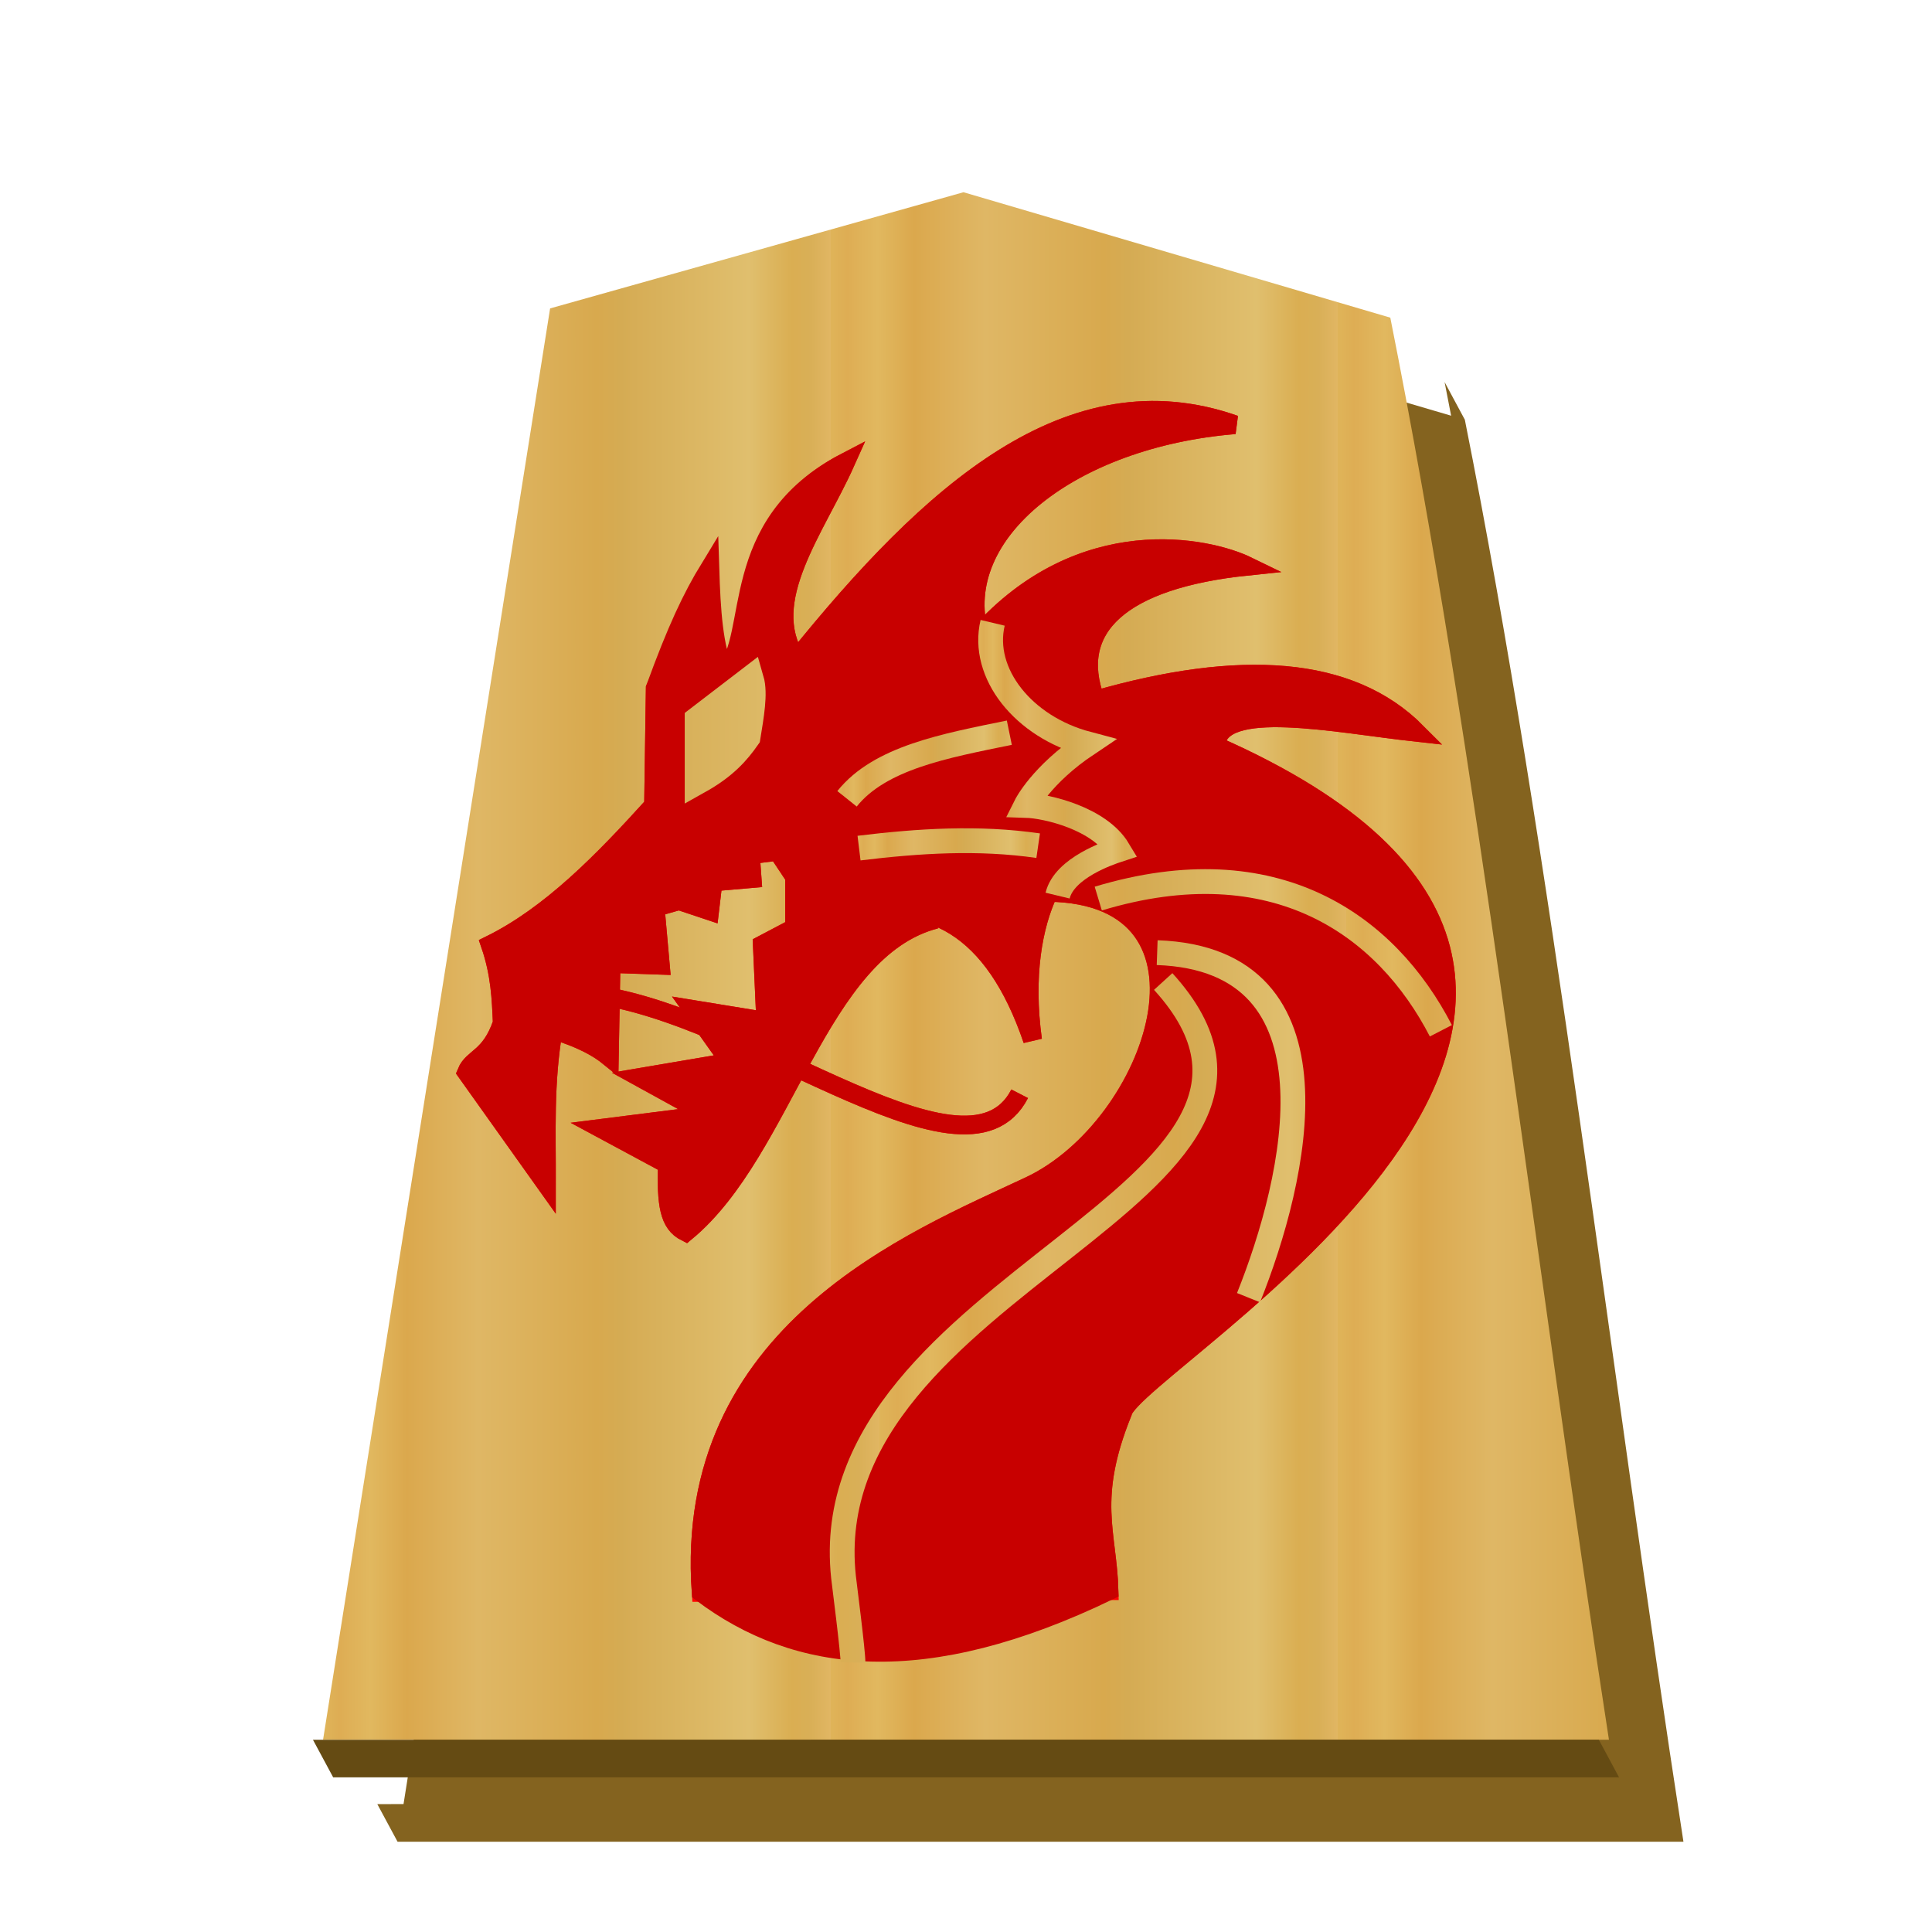 <?xml version="1.0" encoding="UTF-8" standalone="no"?>
<svg
   xmlns:dc="http://purl.org/dc/elements/1.1/"
   xmlns:cc="http://creativecommons.org/ns#"
   xmlns:rdf="http://www.w3.org/1999/02/22-rdf-syntax-ns#"
   xmlns:svg="http://www.w3.org/2000/svg"
   xmlns="http://www.w3.org/2000/svg"
   xmlns:xlink="http://www.w3.org/1999/xlink"
   xmlns:sodipodi="http://sodipodi.sourceforge.net/DTD/sodipodi-0.dtd"
   xmlns:inkscape="http://www.inkscape.org/namespaces/inkscape"
   width="60"
   height="60"
   version="1.1"
   id="svg83"
   sodipodi:docname="0RY.svg"
   inkscape:version="1.0.1 (3bc2e813f5, 2020-09-07)">
  <sodipodi:namedview
     pagecolor="#ffffff"
     bordercolor="#666666"
     borderopacity="1"
     objecttolerance="10"
     gridtolerance="10"
     guidetolerance="10"
     inkscape:pageopacity="0"
     inkscape:pageshadow="2"
     inkscape:window-width="1366"
     inkscape:window-height="711"
     id="namedview85"
     showgrid="false"
     inkscape:zoom="6.4346717"
     inkscape:cx="34.005582"
     inkscape:cy="35.689747"
     inkscape:window-x="0"
     inkscape:window-y="0"
     inkscape:window-maximized="1"
     inkscape:current-layer="svg83" />
  <defs
     id="defs41">
    <filter
       id="b">
      <feGaussianBlur
         in="SourceAlpha"
         result="blur"
         stdDeviation="2"
         id="feGaussianBlur2" />
      <feOffset
         result="offsetBlur"
         dx="2"
         dy="2"
         id="feOffset4" />
      <feBlend
         in="SourceGraphic"
         in2="offsetBlur"
         id="feBlend6" />
    </filter>
    <linearGradient
       id="a">
      <stop
         offset="0"
         stop-color="#dfb459"
         id="stop9" />
      <stop
         offset=".033"
         stop-color="#dead54"
         id="stop11" />
      <stop
         offset=".093"
         stop-color="#e1b85f"
         id="stop13" />
      <stop
         offset=".165"
         stop-color="#dba84d"
         id="stop15" />
      <stop
         offset=".305"
         stop-color="#dfb765"
         id="stop17" />
      <stop
         offset=".539"
         stop-color="#d8a94e"
         id="stop19" />
      <stop
         offset=".586"
         stop-color="#d5ab53"
         id="stop21" />
      <stop
         offset=".84"
         stop-color="#e0bf6e"
         id="stop23" />
      <stop
         offset=".924"
         stop-color="#daae52"
         id="stop25" />
      <stop
         offset=".962"
         stop-color="#d9af57"
         id="stop27" />
      <stop
         offset="1"
         stop-color="#e1b663"
         id="stop29" />
    </linearGradient>
    <linearGradient
       xlink:href="#a"
       id="c"
       x1="-30.849"
       y1="30.267"
       x2="-15.094"
       y2="30.267"
       gradientUnits="userSpaceOnUse"
       spreadMethod="repeat"
       gradientTransform="translate(40.882,-0.267)" />
    <linearGradient
       xlink:href="#a"
       id="g"
       x1="74.183"
       y1="175.275"
       x2="97.521"
       y2="175.275"
       gradientUnits="userSpaceOnUse"
       spreadMethod="repeat" />
    <linearGradient
       xlink:href="#a"
       id="f"
       x1="74.42"
       y1="166.883"
       x2="96.477"
       y2="166.883"
       gradientUnits="userSpaceOnUse"
       spreadMethod="repeat" />
    <linearGradient
       xlink:href="#a"
       id="e"
       x1="75.616"
       y1="159.699"
       x2="96.529"
       y2="159.699"
       gradientUnits="userSpaceOnUse"
       spreadMethod="repeat" />
    <linearGradient
       xlink:href="#a"
       id="d"
       x1="76.354"
       y1="184.13"
       x2="81.431"
       y2="184.13"
       gradientUnits="userSpaceOnUse" />
    <linearGradient
       xlink:href="#a"
       id="i"
       x1="95.724"
       y1="151.622"
       x2="103.167"
       y2="151.622"
       gradientUnits="userSpaceOnUse" />
    <linearGradient
       xlink:href="#a"
       id="h"
       x1="96.587"
       y1="155.069"
       x2="104.367"
       y2="155.069"
       gradientUnits="userSpaceOnUse" />
    <linearGradient
       xlink:href="#a"
       id="k"
       x1="75.609"
       y1="151.302"
       x2="96.28"
       y2="151.302"
       gradientUnits="userSpaceOnUse"
       gradientTransform="matrix(1.445,0,0,1.445,-39.636,-68.395)" />
    <linearGradient
       xlink:href="#a"
       id="j"
       x1="75.609"
       y1="151.302"
       x2="96.28"
       y2="151.302"
       gradientUnits="userSpaceOnUse"
       gradientTransform="matrix(1.445,0,0,1.445,-39.636,-68.395)" />
  </defs>
  <g
     transform="translate(41.197,0.902)"
     fill="#75581b"
     filter="url(#b)"
     id="g45">
    <path
       d="m -10.96,6.237 -12.84,3.61 -6.865,43.278 -0.814,0.002 0.629,1.168 H 9.084 C 6.781,39.41 5.01,23.745 2.295,10.133 l -0.629,-1.17 0.203,1.045 -12.83,-3.771 z"
       fill="#84631f"
       id="path43" />
  </g>
  <path
     d="M 29.922,5.97 17.084,9.578 10.033,54.028 H 49.967 C 47.664,39.143 45.891,23.478 43.177,9.865 Z"
     fill="url(#c)"
     id="path47"
     style="fill:url(#c)" />
  <g
     id="g929"
     transform="translate(3.607)">
    <path
       d="M 6.112,54.03 6.74,55.197 H 46.674 L 46.046,54.029 Z"
       fill="#654b13"
       id="path49" />
    <path
       d="m 25.452,28.55 c -3.676,0.945 -4.675,7.162 -7.76,9.713 -0.535,-0.268 -0.602,-0.868 -0.58,-2.111 l -2.06,-1.109 3.326,-0.422 -2.111,-1.161 2.798,-0.475 -1.162,-1.637 2.27,0.37 -0.106,-2.376 1.003,-0.528 v -1.583 l -0.527,-0.792 -0.845,0.106 0.053,0.739 -1.214,0.105 -0.106,0.898 -0.95,-0.317 -0.74,0.211 0.16,1.795 -1.531,-0.053 -0.053,2.903 c -0.346,-0.281 -0.837,-0.563 -1.742,-0.844 -0.28,1.654 -0.208,3.15 -0.211,4.803 l -2.481,-3.484 c 0.196,-0.478 0.733,-0.435 1.108,-1.53 -0.033,-0.765 -0.062,-1.527 -0.37,-2.429 1.864,-0.92 3.482,-2.575 5.068,-4.328 l 0.053,-3.642 c 1.29,-2.884 1.539,-2.122 2.111,-0.053 1.053,-1.12 0.065,-5.026 3.801,-6.968 -0.937,2.095 -2.687,4.29 -1.53,6.123 4.157,-5.155 8.485,-9.096 13.618,-7.284 -5.066,0.415 -8.812,3.345 -7.937,6.513 3.183,-3.556 7.086,-2.733 8.339,-2.122 -3.95,0.408 -5.566,1.922 -4.73,4.16 4.472,-1.285 7.896,-1.09 9.976,1.003 -2.505,-0.274 -6.149,-1.05 -6.245,0.416 17.532,7.736 -2.571,19.192 -2.887,20.699 -1.093,2.703 -0.473,3.728 -0.422,5.542 l -12.669,0.053 c -0.575,-8.093 6.61,-10.935 10.204,-12.627 3.938,-1.854 6.364,-9.034 0.589,-9.114 -0.49,1.034 -0.771,2.595 -0.5,4.585 -1.205,-3.545 -3.247,-4.58 -5.859,-3.906"
       fill="#ff0000"
       stroke="#ff0000"
       stroke-width="0.582"
       id="path51" />
    <g
       stroke-width="0.8"
       fill="none"
       stroke="#ffffff"
       id="g55">
      <path
         d="m 27.257,19.25 c -0.371,1.567 0.953,3.235 2.944,3.762 -1.432,0.957 -1.908,1.912 -1.908,1.912 0.642,0.02 2.282,0.404 2.866,1.38 -0.27,0.09 -1.674,0.557 -1.883,1.423 m 1.21,0.157 c 5.5,-1.657 8.948,0.832 10.638,4.106 m -8.809,-2.426 c 5.927,0.207 4.314,7.03 2.837,10.712 m 0.373,-12.765 c 2.454,1.335 4.504,3.179 3.62,8.734 m -7.315,3.472 c -1.297,0.587 -1.965,5.555 -1.046,5.262 m 4.927,-13.922 c 2.072,8.083 -11.141,10.27 -9.219,18.29 M 32.501,30.46 c 6.116,6.718 -11.534,9.398 -9.853,18.999 m 7.315,-13.774 2.053,0.97 m -5.823,1.195 c 0.687,0.887 1.193,1.688 2.277,1.68 m -6.942,1.269 c 0.529,1.362 2.264,1.299 3.844,1.418 M 18.99,44.42 c 0.07,2.567 1.902,2.729 3.62,2.874 M 20.483,24.152 c 1.467,-1.981 2.768,-4.164 5.188,-5.002 m -2.613,7.167 c 1.854,-0.225 3.708,-0.344 5.562,-0.075 m -5.935,-1.456 c 1.02,-1.277 3.05,-1.646 5.039,-2.052"
         stroke-width="0.582"
         id="path53" />
    </g>
    <path
       d="m 19.027,22.36 -1.12,0.859 v 1.306 l 1.045,-0.933 z"
       fill="#ffffff"
       stroke="#ffffff"
       stroke-width="0.582"
       id="path57" />
    <path
       d="M 14.175,30.833 C 19.125,31 26.345,37.3 28.06,33.968"
       fill="none"
       stroke="#ff0000"
       stroke-width="0.582"
       id="path59" />
    <path
       d="m 25.452,28.55 c -3.676,0.945 -4.675,7.162 -7.76,9.713 -0.535,-0.268 -0.602,-0.868 -0.58,-2.111 l -2.06,-1.109 3.326,-0.422 -2.111,-1.161 2.798,-0.475 -1.162,-1.637 2.27,0.37 -0.106,-2.376 1.003,-0.528 v -1.583 l -0.527,-0.792 -0.845,0.106 0.053,0.739 -1.214,0.105 -0.106,0.898 -0.95,-0.317 -0.74,0.211 0.16,1.795 -1.531,-0.053 -0.053,2.903 c -0.346,-0.281 -0.837,-0.563 -1.742,-0.844 -0.28,1.654 -0.208,3.15 -0.211,4.803 l -2.481,-3.484 c 0.196,-0.478 0.733,-0.435 1.108,-1.53 -0.033,-0.765 -0.062,-1.527 -0.37,-2.429 1.864,-0.92 3.482,-2.575 5.068,-4.328 l 0.053,-3.642 c 0.664,-1.819 1.125,-2.803 1.696,-3.738 0.042,1.352 0.116,2.472 0.46,3.235 1.053,-1.12 0.02,-4.576 3.756,-6.518 -0.937,2.094 -2.687,4.29 -1.53,6.123 4.157,-5.155 8.485,-9.096 13.618,-7.284 -5.066,0.415 -8.812,3.345 -7.937,6.513 3.183,-3.556 7.086,-2.733 8.339,-2.122 -3.95,0.408 -5.566,1.922 -4.73,4.16 4.472,-1.285 7.896,-1.09 9.976,1.003 -2.505,-0.274 -6.149,-1.05 -6.245,0.416 17.532,7.736 -2.571,19.192 -2.887,20.699 -1.093,2.703 -0.473,3.728 -0.422,5.542 -5.735,2.772 -9.691,2.304 -12.669,0.053 -0.575,-8.093 6.61,-10.935 10.204,-12.627 3.938,-1.854 6.364,-9.034 0.589,-9.114 -0.49,1.034 -0.771,2.595 -0.5,4.585 -1.205,-3.545 -3.247,-4.58 -5.859,-3.906"
       fill="#c80000"
       stroke="#c80000"
       stroke-width="0.582"
       id="path61" />
    <g
       stroke-width="0.8"
       id="g77">
      <path
         transform="matrix(0.97,0,0,-0.97,-47.29,202.184)"
         d="m 76.815,188.497 c -0.383,-1.614 0.982,-3.333 3.033,-3.876 -1.475,-0.986 -1.966,-1.97 -1.966,-1.97 0.661,-0.02 2.351,-0.416 2.954,-1.422 -0.28,-0.092 -1.726,-0.574 -1.941,-1.466"
         fill="none"
         stroke="url(#d)"
         stroke-width="0.793"
         id="path63"
         style="stroke:url(#d)" />
      <g
         stroke="#ffffff"
         id="g71">
        <path
           d="m 106.855,157.383 c 7.557,-2.278 12.295,1.142 14.615,5.64"
           fill="none"
           stroke="url(#e)"
           stroke-width="1.058"
           transform="matrix(0.728,0,0,0.728,-47.29,-86.669)"
           id="path65"
           style="stroke:url(#e)" />
        <path
           d="m 109.368,159.69 c 8.144,0.285 5.927,9.658 3.897,14.718"
           fill="none"
           stroke="url(#f)"
           stroke-width="1.058"
           transform="matrix(0.728,0,0,0.728,-47.29,-86.669)"
           id="path67"
           style="stroke:url(#f)" />
        <path
           d="m 109.625,160.921 c 8.252,9.066 -14.994,12.78 -13.637,25.406 0.025,0.23 0.413,3.232 0.403,3.645"
           fill="none"
           stroke="url(#g)"
           stroke-width="1.058"
           transform="matrix(0.728,0,0,0.728,-47.29,-86.669)"
           id="path69"
           style="stroke:url(#g)" />
      </g>
      <path
         d="m 96.65,155.23 c 2.547,-0.31 5.094,-0.473 7.641,-0.103"
         fill="none"
         stroke="url(#h)"
         stroke-width="1.058"
         transform="matrix(0.728,0,0,0.728,-47.29,-86.669)"
         id="path73"
         style="stroke:url(#h)" />
      <path
         d="m 96.138,153.127 c 1.402,-1.755 4.191,-2.262 6.923,-2.82"
         fill="none"
         stroke="url(#i)"
         stroke-width="1.058"
         transform="matrix(0.728,0,0,0.728,-47.29,-86.669)"
         id="path75"
         style="stroke:url(#i)" />
    </g>
    <path
       d="m 92.015,148.046 -2.223,1.704 v 2.594 c 1.122,-0.627 1.645,-1.241 2.075,-1.853 0.147,-0.913 0.32,-1.85 0.148,-2.445 z"
       fill="url(#j)"
       stroke="url(#k)"
       stroke-width="1.156"
       transform="matrix(0.728,0,0,0.728,-47.29,-86.669)"
       id="path79"
       style="fill:url(#j);stroke:url(#k)" />
    <path
       d="M 14.175,30.833 C 19.125,31 26.345,37.3 28.06,33.968"
       fill="none"
       stroke="#c80000"
       stroke-width="0.582"
       id="path81" />
  </g>
</svg>
